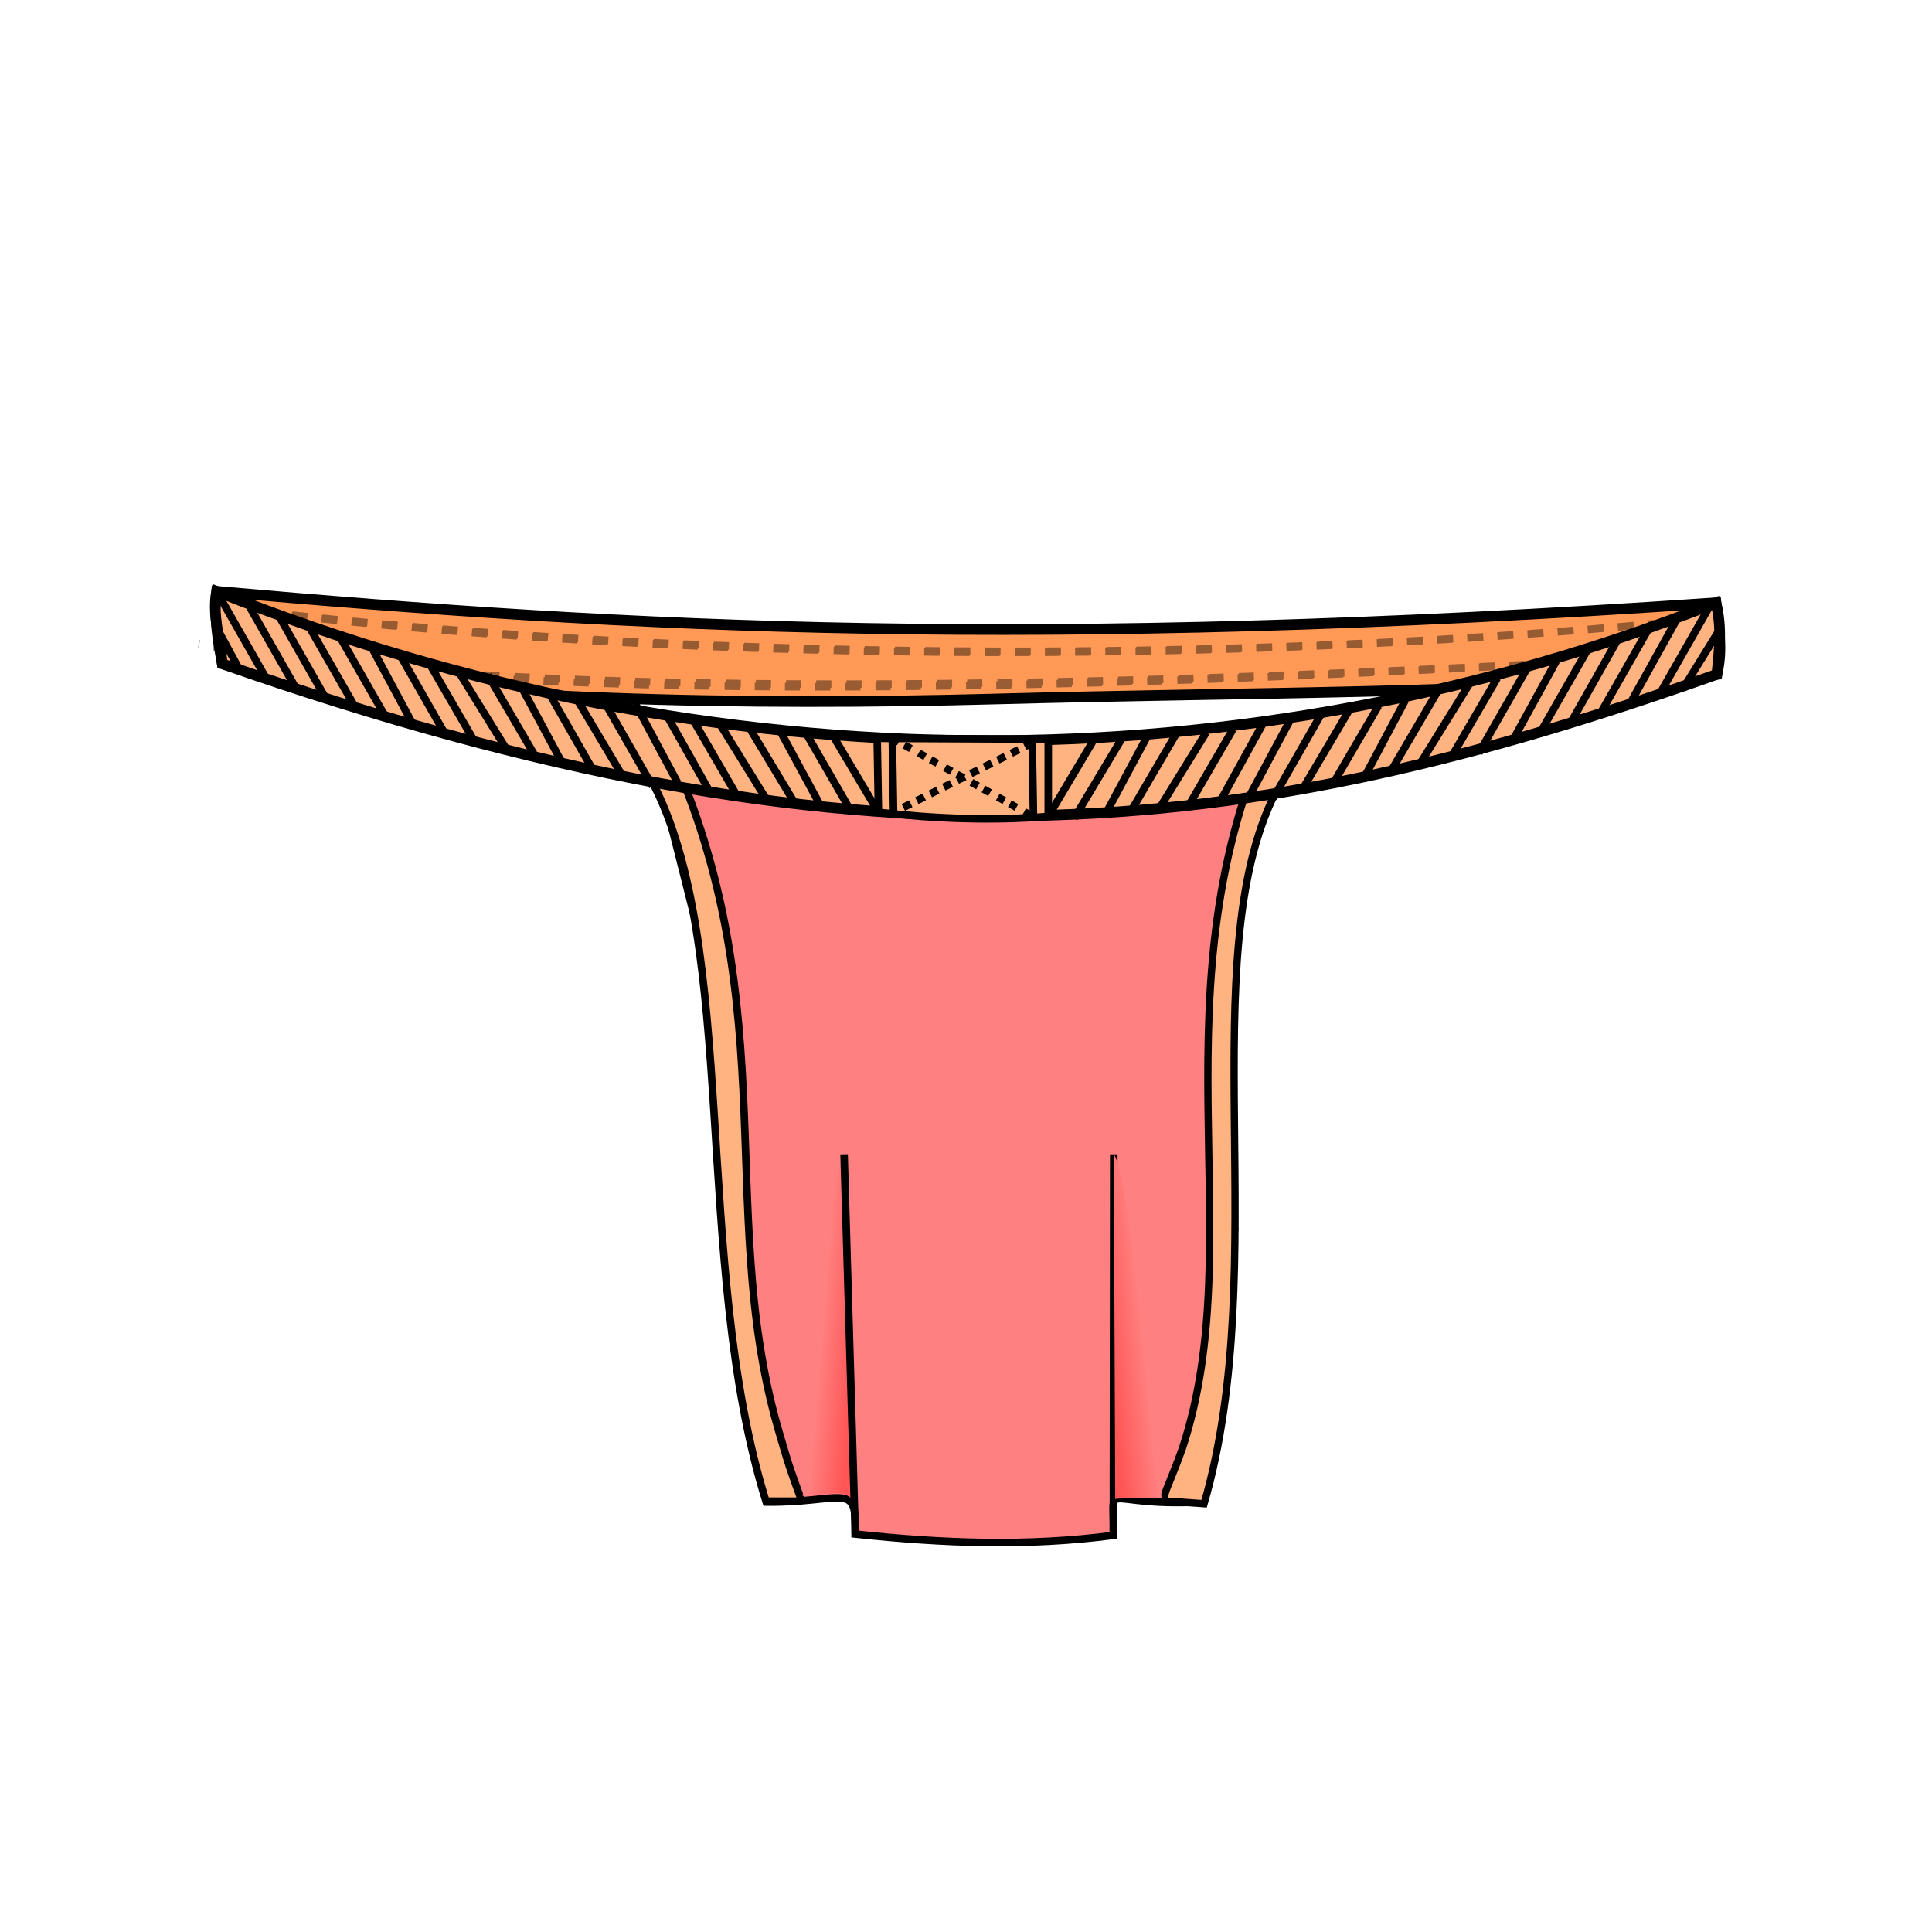 <?xml version="1.0" encoding="UTF-8" standalone="no"?>
<!-- Created with Inkscape (http://www.inkscape.org/) -->

<svg
   xmlns:dc="http://purl.org/dc/elements/1.1/"
   xmlns:cc="http://creativecommons.org/ns#"
   xmlns:rdf="http://www.w3.org/1999/02/22-rdf-syntax-ns#"
   xmlns:svg="http://www.w3.org/2000/svg"
   xmlns="http://www.w3.org/2000/svg"
   xmlns:xlink="http://www.w3.org/1999/xlink"
   xmlns:sodipodi="http://sodipodi.sourceforge.net/DTD/sodipodi-0.dtd"
   xmlns:inkscape="http://www.inkscape.org/namespaces/inkscape"
   viewBox="0 0 256 256"
   id="svg4166"
   version="1.1"
   inkscape:version="0.92.3 (2405546, 2018-03-11)"
   sodipodi:docname="groin_loincloth.svg"
   inkscape:export-filename="G:\Games\WM\Resources\Fonts\Trainer\Lilith's Throne\groin_lioncloth.png"
   inkscape:export-xdpi="189.74286"
   inkscape:export-ydpi="189.74286">
  <style
     id="style3">
    svg { cursor: default; }
  </style>
  <defs
     id="defs4168">
    <linearGradient
       inkscape:collect="always"
       id="innoGrad1">
      <stop
         style="stop-color:#ff8080;stop-opacity:1;"
         offset="0"
         id="stop1135" />
      <stop
         style="stop-color:#ff5555;stop-opacity:1"
         offset="1"
         id="stop1137" />
    </linearGradient>
    <inkscape:path-effect
       effect="powerstroke"
       id="path-effect4202"
       is_visible="true"
       offset_points="0,0.5"
       sort_points="true"
       interpolator_type="Linear"
       interpolator_beta="0.2"
       start_linecap_type="zerowidth"
       linejoin_type="round"
       miter_limit="4"
       end_linecap_type="zerowidth"
       cusp_linecap_type="round" />
    <linearGradient
       inkscape:collect="always"
       xlink:href="#innoGrad1"
       id="linearGradient1141"
       x1="107.571"
       y1="976.579"
       x2="112.083"
       y2="976.949"
       gradientUnits="userSpaceOnUse" />
    <linearGradient
       gradientTransform="matrix(1,0,0,1.012,1.027,-12.064)"
       inkscape:collect="always"
       xlink:href="#innoGrad1"
       id="linearGradient1141-0"
       x1="150.828"
       y1="977.443"
       x2="145.964"
       y2="977.937"
       gradientUnits="userSpaceOnUse" />
  </defs>
  <sodipodi:namedview
     id="base"
     pagecolor="#ffffff"
     bordercolor="#666666"
     borderopacity="1.0"
     inkscape:pageopacity="0.0"
     inkscape:pageshadow="2"
     inkscape:zoom="11.313708"
     inkscape:cx="139.65651"
     inkscape:cy="63.701862"
     inkscape:document-units="px"
     inkscape:current-layer="layer1"
     showgrid="false"
     units="px"
     inkscape:window-width="1366"
     inkscape:window-height="745"
     inkscape:window-x="-8"
     inkscape:window-y="-8"
     inkscape:window-maximized="1"
     inkscape:snap-nodes="true"
     inkscape:snap-global="true">
    <inkscape:grid
       type="xygrid"
       id="grid824" />
  </sodipodi:namedview>
  <g
     inkscape:label="Layer 1"
     inkscape:groupmode="layer"
     id="layer1"
     transform="translate(0,-796.362)"
     style="display:inline">
    <path
       style="fill:#ff8080;fill-rule:evenodd;stroke:#000000;stroke-width:0.994px;stroke-linecap:butt;stroke-linejoin:miter;stroke-opacity:1"
       d="M 97.443,939.401 86.396,895.58 c 54.621,1.627 34.709,6.641 81.394,5.966 -3.867,12.806 -9.175,30.496 -4.221,57.54 -6.682,2.537 -0.938,14.798 -0.938,14.798 -5.231,9.902 -1.981,14.633 -3.734,21.514 -13.299,0.582 -11.229,-3.264 -11.37,4.408 -11.313,1.488 -22.587,1.077 -34.207,-0.178 0.279,-7.167 -1.513,-4.167 -11.621,-4.229 -0.063,-6.045 -6.518,-23.598 -2.647,-24.634 -5.17,-10.301 0.83,-30.932 -1.609,-31.364 z"
       id="path4230"
       inkscape:connector-curvature="0"
       sodipodi:nodetypes="ccccccccccc" />
    <path
       sodipodi:nodetypes="cccccc"
       inkscape:connector-curvature="0"
       id="path22"
       d="m 155.911,995.358 3.635,0.259 c 9.16,-31.54 -1.605,-72.328 9.477,-94.239 l -0.162,-9.507 c -16.459,35.08 -2.921,68.432 -12.202,96.45 -2.493,6.941 -3.456,7.007 -0.748,7.037 z"
       style="fill:#ffb380;fill-rule:evenodd;stroke:#000000;stroke-width:0.965px;stroke-linecap:butt;stroke-linejoin:miter;stroke-opacity:1" />
    <g
       id="g29"
       transform="matrix(1,0,0,1.012,1.027,-12.064)"
       style="fill:#ffb380">
      <path
         sodipodi:nodetypes="cccccc"
         inkscape:connector-curvature="0"
         id="path26"
         d="M 105.221,995.4 H 100.464 C 90.642,964.196 97.048,922.464 85.166,900.785 l 0.773,-7.43 c 17.648,34.707 7.67,63.276 16.08,92.366 1.06,3.516 1.092,4.041 3.201,9.679 z"
         style="fill:#ffb380;fill-rule:evenodd;stroke:#000000;stroke-width:0.994px;stroke-linecap:butt;stroke-linejoin:miter;stroke-opacity:1" />
      <path
         style="fill:url(#linearGradient1141);fill-opacity:1;stroke:none;stroke-width:0.994px;stroke-linecap:butt;stroke-linejoin:miter;stroke-opacity:1"
         d="m 110.837,949.873 c -1.742,1.949 -3.714,29.855 -5.517,44.836 5.571,-0.251 7.317,-1.836 6.991,4.87 z"
         id="path1133"
         inkscape:connector-curvature="0"
         sodipodi:nodetypes="cccc" />
    </g>
    <path
       style="display:inline;fill:#ff9955;fill-rule:evenodd;stroke:#000000;stroke-width:1.413px;stroke-linecap:butt;stroke-linejoin:miter;stroke-opacity:1"
       d="m 29.459,884.321 c -0.583,-3.034 -1.107,-6.097 -0.756,-9.599 55.418,4.882 107.927,7.696 198.67,1.516 0.33,3.368 0.929,6.104 0.126,9.472 -31.933,2.626 -61.073,2.339 -95.48,3.27 -32.286,0.873 -70.663,0.313 -102.56,-4.659 z"
       id="path4234-4"
       inkscape:connector-curvature="0"
       sodipodi:nodetypes="ccccsc" />
    <path
       style="fill:none;stroke:#000000;stroke-width:1;stroke-linecap:butt;stroke-linejoin:miter;stroke-miterlimit:4;stroke-dasharray:2, 2;stroke-dashoffset:10;stroke-opacity:0.407"
       d="m 28.703,876.722 c 57.919,7.455 132.931,8.15 198.67,1.516 -65.624,6.613 -140.781,5.591 -198.67,-1.516 z"
       id="path1116"
       inkscape:connector-curvature="0"
       sodipodi:nodetypes="ccc" />
    <path
       style="display:inline;fill:none;stroke:#000000;stroke-width:1;stroke-linecap:butt;stroke-linejoin:miter;stroke-miterlimit:4;stroke-dasharray:2, 2;stroke-dashoffset:10;stroke-opacity:0.397"
       d="m 26.328,881.661 c 44.919,9.205 132.681,5.4 198.67,1.516 -65.874,3.863 -154.031,6.841 -198.67,-1.516 z"
       id="path1116-7"
       inkscape:connector-curvature="0"
       sodipodi:nodetypes="ccc" />
    <path
       style="fill:#ffb380;fill-rule:evenodd;stroke:#000000;stroke-width:1.413px;stroke-linecap:butt;stroke-linejoin:miter;stroke-opacity:1"
       d="m 28.703,874.722 c -0.583,3.034 0.406,6.097 0.756,9.599 84.657,29.573 135.411,23.605 198.04,1.389 0.33,-3.368 0.677,-6.104 -0.126,-9.472 -61.897,24.476 -132.78,24.724 -198.67,-1.516 z"
       id="path4234"
       inkscape:connector-curvature="0"
       sodipodi:nodetypes="ccccc" />
    <path
       style="fill:none;stroke:#000000;stroke-width:1px;stroke-linecap:butt;stroke-linejoin:miter;stroke-opacity:1"
       d="M 111.846 152.957 L 113.32 203.266 L 111.846 152.957 z "
       transform="translate(0,796.362)"
       id="path828" />
    <path
       style="fill:none;stroke:#000000;stroke-width:1px;stroke-linecap:butt;stroke-linejoin:miter;stroke-opacity:1"
       d="m 147.527,999.806 0.053,-50.487 z"
       id="path830"
       inkscape:connector-curvature="0"
       sodipodi:nodetypes="ccc" />
    <path
       style="fill:none;stroke:#000000;stroke-width:1px;stroke-linecap:butt;stroke-linejoin:miter;stroke-opacity:1"
       d="m 28.703,874.722 6.374,11.191 z"
       id="path847"
       inkscape:connector-curvature="0"
       sodipodi:nodetypes="ccc" />
    <path
       style="display:inline;fill:none;stroke:#000000;stroke-width:1px;stroke-linecap:butt;stroke-linejoin:miter;stroke-opacity:1"
       d="m 33.136,876.885 6.374,11.191 z"
       id="path847-7"
       inkscape:connector-curvature="0"
       sodipodi:nodetypes="ccc" />
    <path
       style="display:inline;fill:none;stroke:#000000;stroke-width:1px;stroke-linecap:butt;stroke-linejoin:miter;stroke-opacity:1"
       d="m 36.705,877.555 6.374,11.191 z"
       id="path847-8"
       inkscape:connector-curvature="0"
       sodipodi:nodetypes="ccc" />
    <path
       style="display:inline;fill:none;stroke:#000000;stroke-width:1px;stroke-linecap:butt;stroke-linejoin:miter;stroke-opacity:1"
       d="M 41.138,879.717 47.312,890.508 Z"
       id="path847-7-1"
       inkscape:connector-curvature="0"
       sodipodi:nodetypes="ccc" />
    <path
       style="display:inline;fill:none;stroke:#000000;stroke-width:1px;stroke-linecap:butt;stroke-linejoin:miter;stroke-opacity:1"
       d="m 44.754,880.253 6.274,10.991 z"
       id="path847-0"
       inkscape:connector-curvature="0"
       sodipodi:nodetypes="ccc" />
    <path
       style="display:inline;fill:none;stroke:#000000;stroke-width:1px;stroke-linecap:butt;stroke-linejoin:miter;stroke-opacity:1"
       d="M 49.287,882.215 54.961,892.806 Z"
       id="path847-7-0"
       inkscape:connector-curvature="0"
       sodipodi:nodetypes="ccc" />
    <path
       style="display:inline;fill:none;stroke:#000000;stroke-width:1px;stroke-linecap:butt;stroke-linejoin:miter;stroke-opacity:1"
       d="m 52.857,882.885 6.374,11.191 z"
       id="path847-8-0"
       inkscape:connector-curvature="0"
       sodipodi:nodetypes="ccc" />
    <path
       style="display:inline;fill:none;stroke:#000000;stroke-width:1px;stroke-linecap:butt;stroke-linejoin:miter;stroke-opacity:1"
       d="M 56.99,884.448 63.064,894.939 Z"
       id="path847-7-1-9"
       inkscape:connector-curvature="0"
       sodipodi:nodetypes="ccc" />
    <path
       style="display:inline;fill:none;stroke:#000000;stroke-width:1px;stroke-linecap:butt;stroke-linejoin:miter;stroke-opacity:1"
       d="m 60.524,884.972 6.474,10.49 z"
       id="path847-7-1-3"
       inkscape:connector-curvature="0"
       sodipodi:nodetypes="ccc" />
    <path
       style="display:inline;fill:none;stroke:#000000;stroke-width:1px;stroke-linecap:butt;stroke-linejoin:miter;stroke-opacity:1"
       d="m 64.64,885.807 6.074,10.391 z"
       id="path847-0-3"
       inkscape:connector-curvature="0"
       sodipodi:nodetypes="ccc" />
    <path
       style="display:inline;fill:none;stroke:#000000;stroke-width:1px;stroke-linecap:butt;stroke-linejoin:miter;stroke-opacity:1"
       d="m 68.973,887.17 5.674,10.591 z"
       id="path847-7-0-2"
       inkscape:connector-curvature="0"
       sodipodi:nodetypes="ccc" />
    <path
       style="display:inline;fill:none;stroke:#000000;stroke-width:1px;stroke-linecap:butt;stroke-linejoin:miter;stroke-opacity:1"
       d="M 72.543,887.84 78.816,898.831 Z"
       id="path847-8-0-3"
       inkscape:connector-curvature="0"
       sodipodi:nodetypes="ccc" />
    <path
       style="display:inline;fill:none;stroke:#000000;stroke-width:1px;stroke-linecap:butt;stroke-linejoin:miter;stroke-opacity:1"
       d="M 76.676,889.402 82.55,899.293 Z"
       id="path847-7-1-9-9"
       inkscape:connector-curvature="0"
       sodipodi:nodetypes="ccc" />
    <path
       style="display:inline;fill:none;stroke:#000000;stroke-width:1px;stroke-linecap:butt;stroke-linejoin:miter;stroke-opacity:1"
       d="m 80.202,889.562 6.274,10.991 z"
       id="path847-0-8"
       inkscape:connector-curvature="0"
       sodipodi:nodetypes="ccc" />
    <path
       style="display:inline;fill:none;stroke:#000000;stroke-width:1px;stroke-linecap:butt;stroke-linejoin:miter;stroke-opacity:1"
       d="m 84.136,889.524 5.674,10.591 z"
       id="path847-7-0-3"
       inkscape:connector-curvature="0"
       sodipodi:nodetypes="ccc" />
    <path
       style="display:inline;fill:none;stroke:#000000;stroke-width:1px;stroke-linecap:butt;stroke-linejoin:miter;stroke-opacity:1"
       d="m 88.205,890.894 6.074,10.791 z"
       id="path847-8-0-2"
       inkscape:connector-curvature="0"
       sodipodi:nodetypes="ccc" />
    <path
       style="display:inline;fill:none;stroke:#000000;stroke-width:1px;stroke-linecap:butt;stroke-linejoin:miter;stroke-opacity:1"
       d="m 91.839,891.756 6.074,10.491 z"
       id="path847-7-1-9-92"
       inkscape:connector-curvature="0"
       sodipodi:nodetypes="ccc" />
    <path
       style="display:inline;fill:none;stroke:#000000;stroke-width:1px;stroke-linecap:butt;stroke-linejoin:miter;stroke-opacity:1"
       d="m 95.372,892.281 6.474,10.49 z"
       id="path847-7-1-3-0"
       inkscape:connector-curvature="0"
       sodipodi:nodetypes="ccc" />
    <path
       style="display:inline;fill:none;stroke:#000000;stroke-width:1px;stroke-linecap:butt;stroke-linejoin:miter;stroke-opacity:1"
       d="m 99.488,893.116 6.074,10.091 z"
       id="path847-0-3-2"
       inkscape:connector-curvature="0"
       sodipodi:nodetypes="ccc" />
    <path
       style="display:inline;fill:none;stroke:#000000;stroke-width:1px;stroke-linecap:butt;stroke-linejoin:miter;stroke-opacity:1"
       d="m 103.022,892.578 5.674,10.491 z"
       id="path847-7-0-2-8"
       inkscape:connector-curvature="0"
       sodipodi:nodetypes="ccc" />
    <path
       style="display:inline;fill:none;stroke:#000000;stroke-width:1px;stroke-linecap:butt;stroke-linejoin:miter;stroke-opacity:1"
       d="m 106.592,893.149 6.273,10.892 z"
       id="path847-8-0-3-0"
       inkscape:connector-curvature="0"
       sodipodi:nodetypes="ccc" />
    <path
       style="display:inline;fill:none;stroke:#000000;stroke-width:1px;stroke-linecap:butt;stroke-linejoin:miter;stroke-opacity:1"
       d="m 110.525,894.111 5.874,9.891 z"
       id="path847-7-1-9-9-6"
       inkscape:connector-curvature="0"
       sodipodi:nodetypes="ccc" />
    <path
       style="display:inline;fill:none;stroke:#000000;stroke-width:1px;stroke-linecap:butt;stroke-linejoin:miter;stroke-opacity:1"
       d="m 226.495,876.769 -6.374,11.191 z"
       id="path847-04"
       inkscape:connector-curvature="0"
       sodipodi:nodetypes="ccc" />
    <path
       style="display:inline;fill:none;stroke:#000000;stroke-width:1px;stroke-linecap:butt;stroke-linejoin:miter;stroke-opacity:1"
       d="m 222.462,877.931 -6.773,12.191 z"
       id="path847-7-7"
       inkscape:connector-curvature="0"
       sodipodi:nodetypes="ccc" />
    <path
       style="display:inline;fill:none;stroke:#000000;stroke-width:1px;stroke-linecap:butt;stroke-linejoin:miter;stroke-opacity:1"
       d="m 218.492,879.601 -6.374,11.191 z"
       id="path847-8-4"
       inkscape:connector-curvature="0"
       sodipodi:nodetypes="ccc" />
    <path
       style="display:inline;fill:none;stroke:#000000;stroke-width:1px;stroke-linecap:butt;stroke-linejoin:miter;stroke-opacity:1"
       d="m 214.259,881.264 -6.373,11.291 z"
       id="path847-7-1-7"
       inkscape:connector-curvature="0"
       sodipodi:nodetypes="ccc" />
    <path
       style="display:inline;fill:none;stroke:#000000;stroke-width:1px;stroke-linecap:butt;stroke-linejoin:miter;stroke-opacity:1"
       d="m 210.444,882.3 -6.274,10.991 z"
       id="path847-0-4"
       inkscape:connector-curvature="0"
       sodipodi:nodetypes="ccc" />
    <path
       style="display:inline;fill:none;stroke:#000000;stroke-width:1px;stroke-linecap:butt;stroke-linejoin:miter;stroke-opacity:1"
       d="m 206.21,883.962 -5.973,10.891 z"
       id="path847-7-0-5"
       inkscape:connector-curvature="0"
       sodipodi:nodetypes="ccc" />
    <path
       style="display:inline;fill:none;stroke:#000000;stroke-width:1px;stroke-linecap:butt;stroke-linejoin:miter;stroke-opacity:1"
       d="m 202.341,884.932 -6.374,11.191 z"
       id="path847-8-0-7"
       inkscape:connector-curvature="0"
       sodipodi:nodetypes="ccc" />
    <path
       style="display:inline;fill:none;stroke:#000000;stroke-width:1px;stroke-linecap:butt;stroke-linejoin:miter;stroke-opacity:1"
       d="m 198.407,886.194 -6.273,10.792 z"
       id="path847-7-1-9-2"
       inkscape:connector-curvature="0"
       sodipodi:nodetypes="ccc" />
    <path
       style="display:inline;fill:none;stroke:#000000;stroke-width:1px;stroke-linecap:butt;stroke-linejoin:miter;stroke-opacity:1"
       d="m 194.674,887.019 -6.474,10.49 z"
       id="path847-7-1-3-4"
       inkscape:connector-curvature="0"
       sodipodi:nodetypes="ccc" />
    <path
       style="display:inline;fill:none;stroke:#000000;stroke-width:1px;stroke-linecap:butt;stroke-linejoin:miter;stroke-opacity:1"
       d="m 190.558,887.854 -6.074,10.391 z"
       id="path847-0-3-6"
       inkscape:connector-curvature="0"
       sodipodi:nodetypes="ccc" />
    <path
       style="display:inline;fill:none;stroke:#000000;stroke-width:1px;stroke-linecap:butt;stroke-linejoin:miter;stroke-opacity:1"
       d="m 186.225,889.116 -5.674,10.691 z"
       id="path847-7-0-2-9"
       inkscape:connector-curvature="0"
       sodipodi:nodetypes="ccc" />
    <path
       style="display:inline;fill:none;stroke:#000000;stroke-width:1px;stroke-linecap:butt;stroke-linejoin:miter;stroke-opacity:1"
       d="M 182.655,889.887 176.482,900.478 Z"
       id="path847-8-0-3-2"
       inkscape:connector-curvature="0"
       sodipodi:nodetypes="ccc" />
    <path
       style="display:inline;fill:none;stroke:#000000;stroke-width:1px;stroke-linecap:butt;stroke-linejoin:miter;stroke-opacity:1"
       d="m 178.722,890.549 -6.074,10.291 z"
       id="path847-7-1-9-9-5"
       inkscape:connector-curvature="0"
       sodipodi:nodetypes="ccc" />
    <path
       style="display:inline;fill:none;stroke:#000000;stroke-width:1px;stroke-linecap:butt;stroke-linejoin:miter;stroke-opacity:1"
       d="m 174.996,891.108 -6.274,10.991 z"
       id="path847-0-8-7"
       inkscape:connector-curvature="0"
       sodipodi:nodetypes="ccc" />
    <path
       style="display:inline;fill:none;stroke:#000000;stroke-width:1px;stroke-linecap:butt;stroke-linejoin:miter;stroke-opacity:1"
       d="m 171.062,891.571 -5.674,10.591 z"
       id="path847-7-0-3-0"
       inkscape:connector-curvature="0"
       sodipodi:nodetypes="ccc" />
    <path
       style="display:inline;fill:none;stroke:#000000;stroke-width:1px;stroke-linecap:butt;stroke-linejoin:miter;stroke-opacity:1"
       d="M 167.292,892.341 161.519,902.832 Z"
       id="path847-8-0-2-8"
       inkscape:connector-curvature="0"
       sodipodi:nodetypes="ccc" />
    <path
       style="display:inline;fill:none;stroke:#000000;stroke-width:1px;stroke-linecap:butt;stroke-linejoin:miter;stroke-opacity:1"
       d="m 163.359,893.003 -6.074,10.491 z"
       id="path847-7-1-9-92-5"
       inkscape:connector-curvature="0"
       sodipodi:nodetypes="ccc" />
    <path
       style="display:inline;fill:none;stroke:#000000;stroke-width:1px;stroke-linecap:butt;stroke-linejoin:miter;stroke-opacity:1"
       d="m 159.825,893.427 -6.474,10.49 z"
       id="path847-7-1-3-0-7"
       inkscape:connector-curvature="0"
       sodipodi:nodetypes="ccc" />
    <path
       style="display:inline;fill:none;stroke:#000000;stroke-width:1px;stroke-linecap:butt;stroke-linejoin:miter;stroke-opacity:1"
       d="m 155.809,893.663 -6.074,10.391 z"
       id="path847-0-3-2-3"
       inkscape:connector-curvature="0"
       sodipodi:nodetypes="ccc" />
    <path
       style="display:inline;fill:none;stroke:#000000;stroke-width:1px;stroke-linecap:butt;stroke-linejoin:miter;stroke-opacity:1"
       d="m 152.176,893.625 -5.674,10.591 z"
       id="path847-7-0-2-8-2"
       inkscape:connector-curvature="0"
       sodipodi:nodetypes="ccc" />
    <path
       style="display:inline;fill:none;stroke:#000000;stroke-width:1px;stroke-linecap:butt;stroke-linejoin:miter;stroke-opacity:1"
       d="m 148.606,894.295 -6.273,10.491 z"
       id="path847-8-0-3-0-8"
       inkscape:connector-curvature="0"
       sodipodi:nodetypes="ccc" />
    <path
       style="display:inline;fill:none;stroke:#000000;stroke-width:1px;stroke-linecap:butt;stroke-linejoin:miter;stroke-opacity:1"
       d="m 144.773,894.658 -5.874,9.891 z"
       id="path847-7-1-9-9-6-2"
       inkscape:connector-curvature="0"
       sodipodi:nodetypes="ccc" />
    <path
       style="display:inline;fill:none;stroke:#000000;stroke-width:1px;stroke-linecap:butt;stroke-linejoin:miter;stroke-opacity:1"
       d="m 227.872,879.755 -4.873,7.89 z"
       id="path847-7-1-7-0"
       inkscape:connector-curvature="0"
       sodipodi:nodetypes="ccc" />
    <path
       style="display:inline;fill:none;stroke:#000000;stroke-width:1px;stroke-linecap:butt;stroke-linejoin:miter;stroke-opacity:1"
       d="m 28.932,879.942 2.873,5.29 z"
       id="path847-7-1-7-0-2"
       inkscape:connector-curvature="0"
       sodipodi:nodetypes="ccc" />
    <path
       style="fill:#ffb380;stroke:#000000;stroke-width:1px;stroke-linecap:butt;stroke-linejoin:miter;stroke-opacity:1"
       d="m 116.399,904.002 -0.168,-9.81 22.668,0.109 v 10.248 c -7.5,0.594 -15,0.31 -22.5,-0.547 z"
       id="path1080"
       inkscape:connector-curvature="0"
       sodipodi:nodetypes="ccccc" />
    <path
       style="fill:none;stroke:#000000;stroke-width:1px;stroke-linecap:butt;stroke-linejoin:miter;stroke-opacity:1"
       d="m 118.231,894.192 0.168,9.81 z"
       id="path1082"
       inkscape:connector-curvature="0" />
    <path
       style="display:inline;fill:none;stroke:#000000;stroke-width:1px;stroke-linecap:butt;stroke-linejoin:miter;stroke-opacity:1"
       d="m 136.773,894.795 0.168,9.81 z"
       id="path1082-8"
       inkscape:connector-curvature="0" />
    <path
       style="fill:none;stroke:#000000;stroke-width:1;stroke-linecap:butt;stroke-linejoin:miter;stroke-opacity:1;stroke-miterlimit:4;stroke-dasharray:1,3;stroke-dashoffset:0"
       d="m 118.231,894.192 18.71,10.412 z"
       id="path1099"
       inkscape:connector-curvature="0" />
    <path
       style="display:inline;fill:none;stroke:#000000;stroke-width:1;stroke-linecap:butt;stroke-linejoin:miter;stroke-miterlimit:4;stroke-dasharray:1,1;stroke-dashoffset:0;stroke-opacity:1"
       d="m 136.773,894.795 -18.374,9.207 z"
       id="path1099-3"
       inkscape:connector-curvature="0"
       sodipodi:nodetypes="ccc" />
    <path
       style="display:inline;fill:url(#linearGradient1141-0);fill-opacity:1.0;stroke:none;stroke-width:1px;stroke-linecap:butt;stroke-linejoin:miter;stroke-opacity:1"
       d="m 147.581,949.319 c 1.742,1.973 4.528,30.377 6.331,45.539 -6.82,-0.004 -6.138,0.158 -6.138,0.158 z"
       id="path1133-2"
       inkscape:connector-curvature="0"
       sodipodi:nodetypes="cccc" />
  </g>
</svg>
